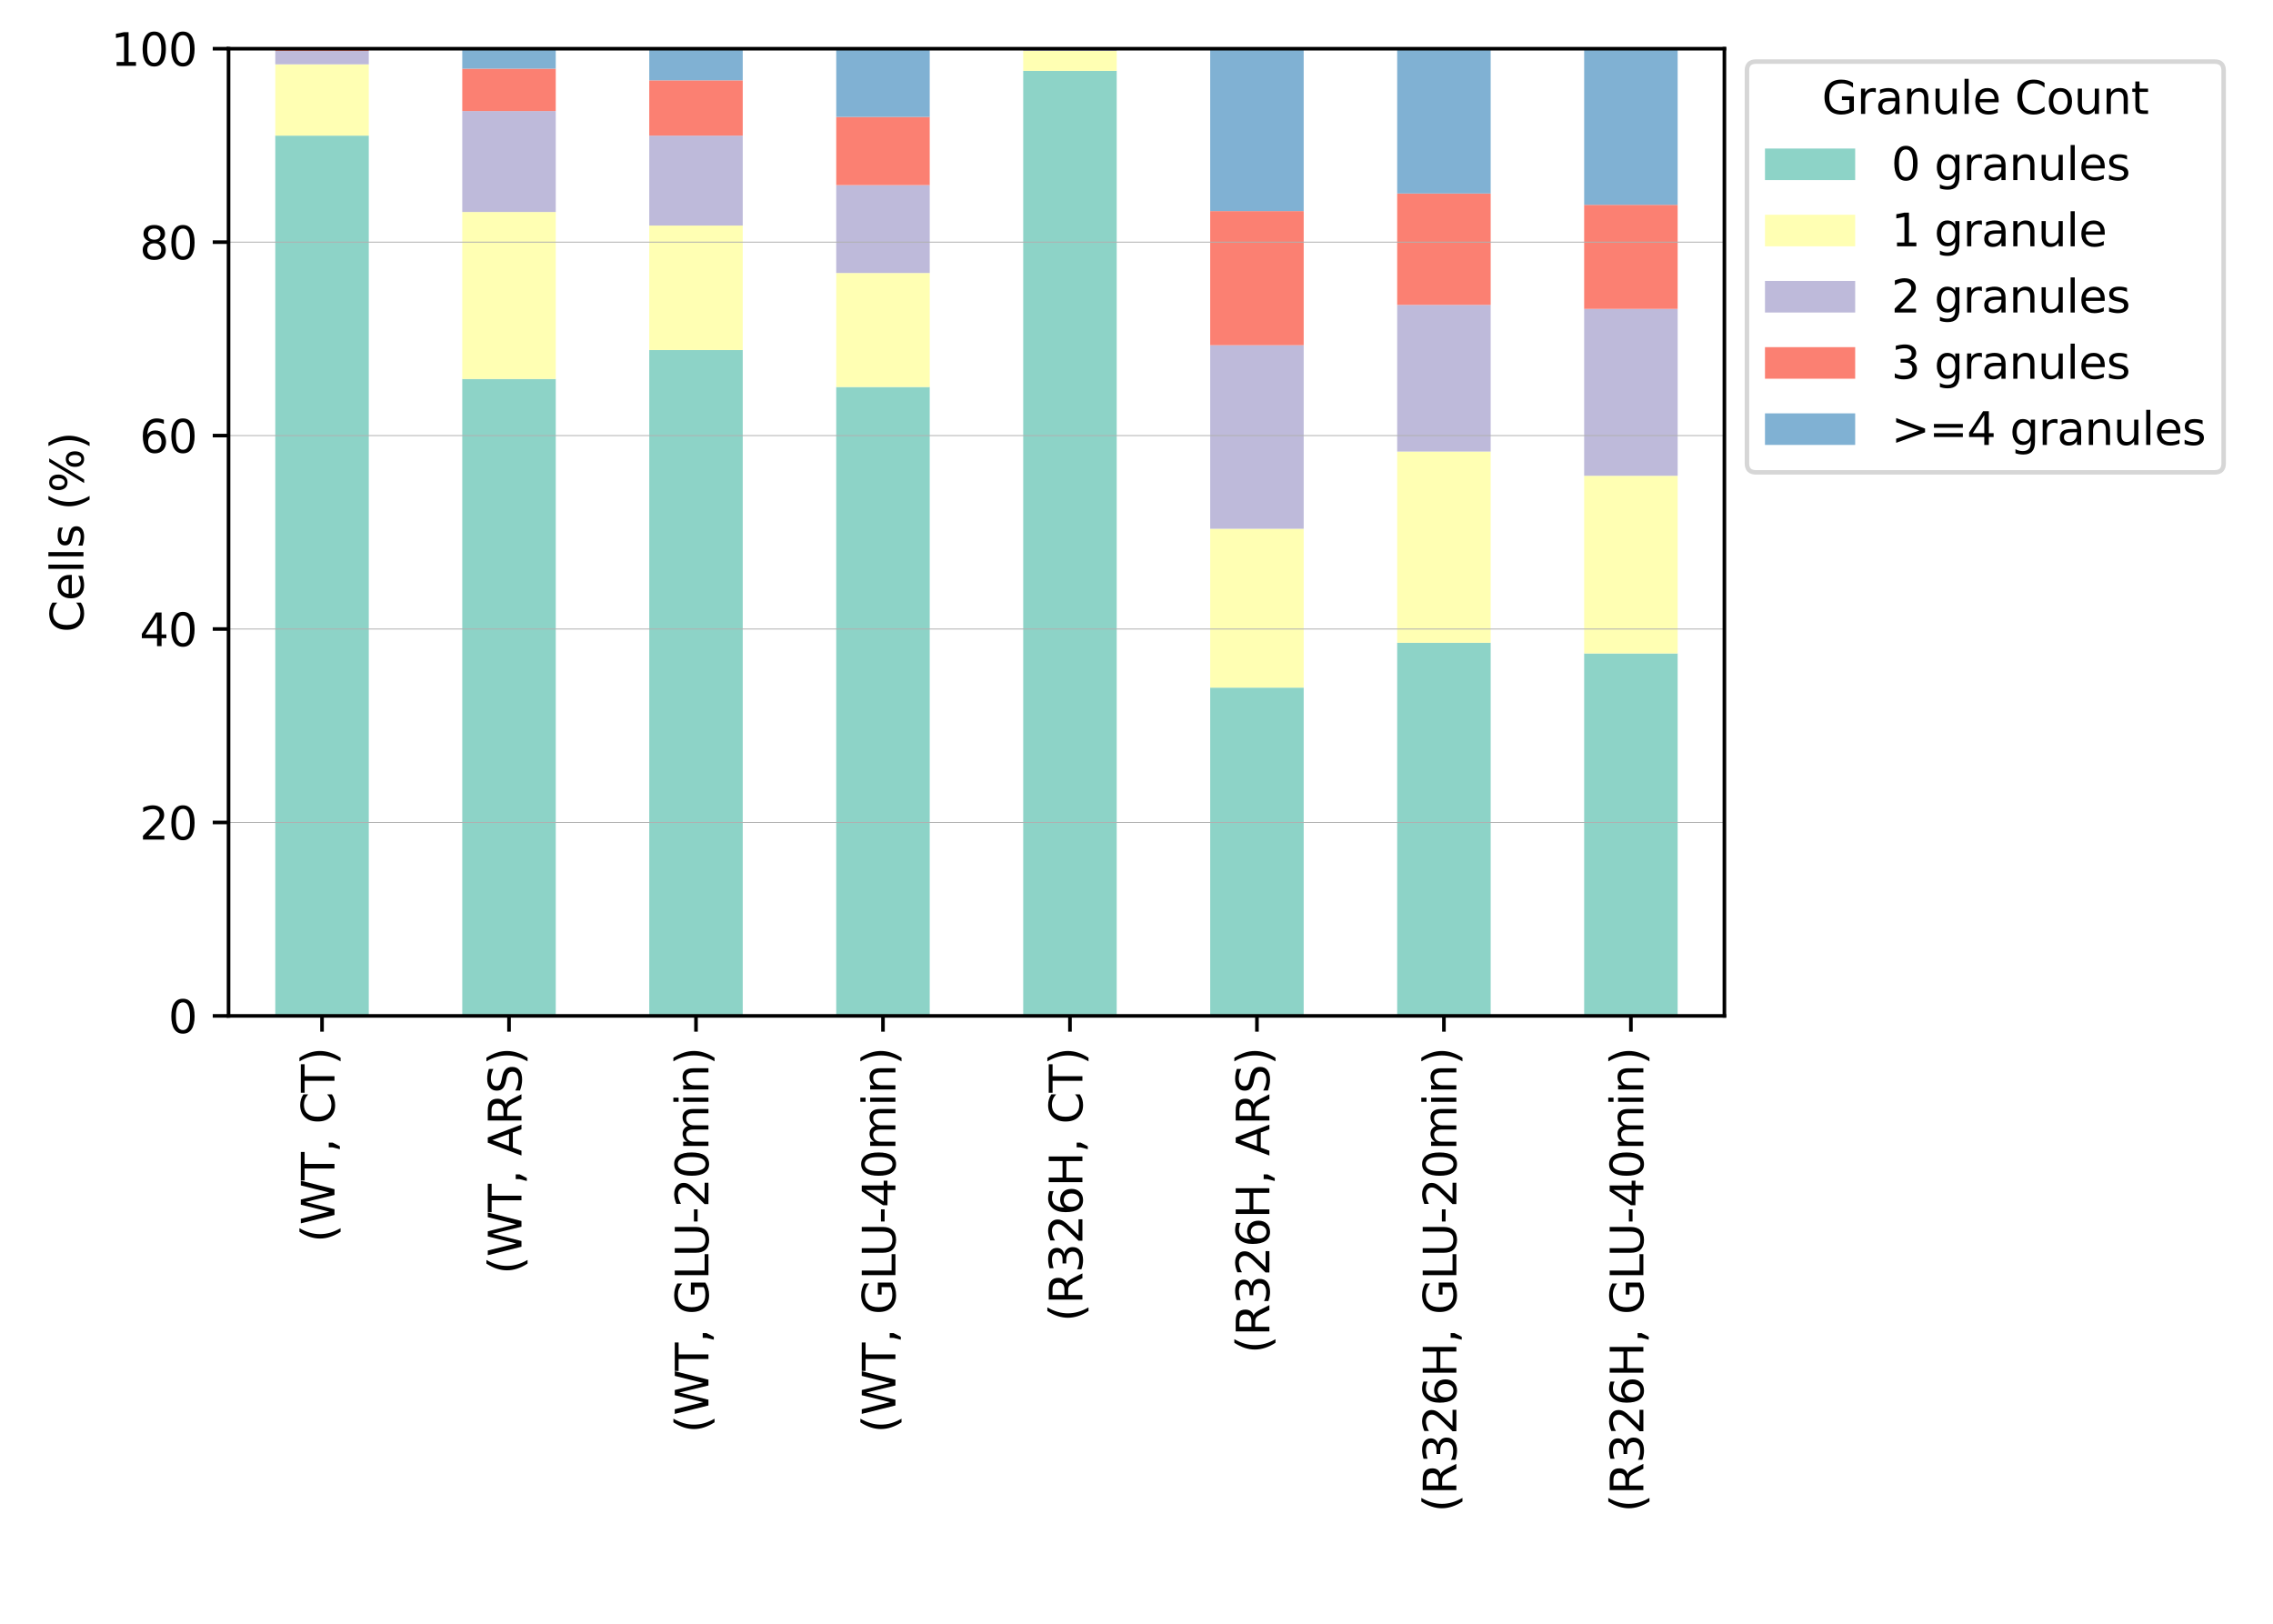 <?xml version="1.0" encoding="utf-8" standalone="no"?>
<!DOCTYPE svg PUBLIC "-//W3C//DTD SVG 1.1//EN"
  "http://www.w3.org/Graphics/SVG/1.1/DTD/svg11.dtd">
<svg xmlns:xlink="http://www.w3.org/1999/xlink" width="504pt" height="360pt" viewBox="0 0 504 360" xmlns="http://www.w3.org/2000/svg" version="1.1">
 <defs>
  <style type="text/css">*{stroke-linejoin: round; stroke-linecap: butt}</style>
 </defs>
 <g id="figure_1">
  <g id="patch_1">
   <path d="M 0 360 
L 504 360 
L 504 0 
L 0 0 
z
" style="fill: #ffffff"/>
  </g>
  <g id="axes_1">
   <g id="patch_2">
    <path d="M 50.675 225.231 
L 382.356 225.231 
L 382.356 10.8 
L 50.675 10.8 
z
" style="fill: #ffffff"/>
   </g>
   <g id="patch_3">
    <path d="M 61.04 225.231 
L 81.77 225.231 
L 81.77 30.069 
L 61.04 30.069 
z
" clip-path="url(#p837f4b0c49)" style="fill: #8dd3c7"/>
   </g>
   <g id="patch_4">
    <path d="M 102.5 225.231 
L 123.23 225.231 
L 123.23 84.027 
L 102.5 84.027 
z
" clip-path="url(#p837f4b0c49)" style="fill: #8dd3c7"/>
   </g>
   <g id="patch_5">
    <path d="M 143.96 225.231 
L 164.69 225.231 
L 164.69 77.604 
L 143.96 77.604 
z
" clip-path="url(#p837f4b0c49)" style="fill: #8dd3c7"/>
   </g>
   <g id="patch_6">
    <path d="M 185.421 225.231 
L 206.151 225.231 
L 206.151 85.799 
L 185.421 85.799 
z
" clip-path="url(#p837f4b0c49)" style="fill: #8dd3c7"/>
   </g>
   <g id="patch_7">
    <path d="M 226.881 225.231 
L 247.611 225.231 
L 247.611 15.707 
L 226.881 15.707 
z
" clip-path="url(#p837f4b0c49)" style="fill: #8dd3c7"/>
   </g>
   <g id="patch_8">
    <path d="M 268.341 225.231 
L 289.071 225.231 
L 289.071 152.45 
L 268.341 152.45 
z
" clip-path="url(#p837f4b0c49)" style="fill: #8dd3c7"/>
   </g>
   <g id="patch_9">
    <path d="M 309.801 225.231 
L 330.531 225.231 
L 330.531 142.504 
L 309.801 142.504 
z
" clip-path="url(#p837f4b0c49)" style="fill: #8dd3c7"/>
   </g>
   <g id="patch_10">
    <path d="M 351.261 225.231 
L 371.991 225.231 
L 371.991 144.869 
L 351.261 144.869 
z
" clip-path="url(#p837f4b0c49)" style="fill: #8dd3c7"/>
   </g>
   <g id="patch_11">
    <path d="M 61.04 30.069 
L 81.77 30.069 
L 81.77 14.259 
L 61.04 14.259 
z
" clip-path="url(#p837f4b0c49)" style="fill: #ffffb3"/>
   </g>
   <g id="patch_12">
    <path d="M 102.5 84.027 
L 123.23 84.027 
L 123.23 46.999 
L 102.5 46.999 
z
" clip-path="url(#p837f4b0c49)" style="fill: #ffffb3"/>
   </g>
   <g id="patch_13">
    <path d="M 143.96 77.604 
L 164.69 77.604 
L 164.69 50.007 
L 143.96 50.007 
z
" clip-path="url(#p837f4b0c49)" style="fill: #ffffb3"/>
   </g>
   <g id="patch_14">
    <path d="M 185.421 85.799 
L 206.151 85.799 
L 206.151 60.523 
L 185.421 60.523 
z
" clip-path="url(#p837f4b0c49)" style="fill: #ffffb3"/>
   </g>
   <g id="patch_15">
    <path d="M 226.881 15.707 
L 247.611 15.707 
L 247.611 11.291 
L 226.881 11.291 
z
" clip-path="url(#p837f4b0c49)" style="fill: #ffffb3"/>
   </g>
   <g id="patch_16">
    <path d="M 268.341 152.45 
L 289.071 152.45 
L 289.071 117.233 
L 268.341 117.233 
z
" clip-path="url(#p837f4b0c49)" style="fill: #ffffb3"/>
   </g>
   <g id="patch_17">
    <path d="M 309.801 142.504 
L 330.531 142.504 
L 330.531 100.112 
L 309.801 100.112 
z
" clip-path="url(#p837f4b0c49)" style="fill: #ffffb3"/>
   </g>
   <g id="patch_18">
    <path d="M 351.261 144.869 
L 371.991 144.869 
L 371.991 105.484 
L 351.261 105.484 
z
" clip-path="url(#p837f4b0c49)" style="fill: #ffffb3"/>
   </g>
   <g id="patch_19">
    <path d="M 61.04 14.259 
L 81.77 14.259 
L 81.77 11.294 
L 61.04 11.294 
z
" clip-path="url(#p837f4b0c49)" style="fill: #bebada"/>
   </g>
   <g id="patch_20">
    <path d="M 102.5 46.999 
L 123.23 46.999 
L 123.23 24.616 
L 102.5 24.616 
z
" clip-path="url(#p837f4b0c49)" style="fill: #bebada"/>
   </g>
   <g id="patch_21">
    <path d="M 143.96 50.007 
L 164.69 50.007 
L 164.69 30.075 
L 143.96 30.075 
z
" clip-path="url(#p837f4b0c49)" style="fill: #bebada"/>
   </g>
   <g id="patch_22">
    <path d="M 185.421 60.523 
L 206.151 60.523 
L 206.151 41.048 
L 185.421 41.048 
z
" clip-path="url(#p837f4b0c49)" style="fill: #bebada"/>
   </g>
   <g id="patch_23">
    <path d="M 226.881 11.291 
L 247.611 11.291 
L 247.611 10.8 
L 226.881 10.8 
z
" clip-path="url(#p837f4b0c49)" style="fill: #bebada"/>
   </g>
   <g id="patch_24">
    <path d="M 268.341 117.233 
L 289.071 117.233 
L 289.071 76.538 
L 268.341 76.538 
z
" clip-path="url(#p837f4b0c49)" style="fill: #bebada"/>
   </g>
   <g id="patch_25">
    <path d="M 309.801 100.112 
L 330.531 100.112 
L 330.531 67.598 
L 309.801 67.598 
z
" clip-path="url(#p837f4b0c49)" style="fill: #bebada"/>
   </g>
   <g id="patch_26">
    <path d="M 351.261 105.484 
L 371.991 105.484 
L 371.991 68.486 
L 351.261 68.486 
z
" clip-path="url(#p837f4b0c49)" style="fill: #bebada"/>
   </g>
   <g id="patch_27">
    <path d="M 61.04 11.294 
L 81.77 11.294 
L 81.77 11.047 
L 61.04 11.047 
z
" clip-path="url(#p837f4b0c49)" style="fill: #fb8072"/>
   </g>
   <g id="patch_28">
    <path d="M 102.5 24.616 
L 123.23 24.616 
L 123.23 15.221 
L 102.5 15.221 
z
" clip-path="url(#p837f4b0c49)" style="fill: #fb8072"/>
   </g>
   <g id="patch_29">
    <path d="M 143.96 30.075 
L 164.69 30.075 
L 164.69 17.809 
L 143.96 17.809 
z
" clip-path="url(#p837f4b0c49)" style="fill: #fb8072"/>
   </g>
   <g id="patch_30">
    <path d="M 185.421 41.048 
L 206.151 41.048 
L 206.151 25.924 
L 185.421 25.924 
z
" clip-path="url(#p837f4b0c49)" style="fill: #fb8072"/>
   </g>
   <g id="patch_31">
    <path d="M 226.881 225.231 
L 247.611 225.231 
L 247.611 225.231 
L 226.881 225.231 
z
" clip-path="url(#p837f4b0c49)" style="fill: #fb8072"/>
   </g>
   <g id="patch_32">
    <path d="M 268.341 76.538 
L 289.071 76.538 
L 289.071 46.799 
L 268.341 46.799 
z
" clip-path="url(#p837f4b0c49)" style="fill: #fb8072"/>
   </g>
   <g id="patch_33">
    <path d="M 309.801 67.598 
L 330.531 67.598 
L 330.531 42.903 
L 309.801 42.903 
z
" clip-path="url(#p837f4b0c49)" style="fill: #fb8072"/>
   </g>
   <g id="patch_34">
    <path d="M 351.261 68.486 
L 371.991 68.486 
L 371.991 45.411 
L 351.261 45.411 
z
" clip-path="url(#p837f4b0c49)" style="fill: #fb8072"/>
   </g>
   <g id="patch_35">
    <path d="M 61.04 11.047 
L 81.77 11.047 
L 81.77 10.8 
L 61.04 10.8 
z
" clip-path="url(#p837f4b0c49)" style="fill: #80b1d3"/>
   </g>
   <g id="patch_36">
    <path d="M 102.5 15.221 
L 123.23 15.221 
L 123.23 10.8 
L 102.5 10.8 
z
" clip-path="url(#p837f4b0c49)" style="fill: #80b1d3"/>
   </g>
   <g id="patch_37">
    <path d="M 143.96 17.809 
L 164.69 17.809 
L 164.69 10.8 
L 143.96 10.8 
z
" clip-path="url(#p837f4b0c49)" style="fill: #80b1d3"/>
   </g>
   <g id="patch_38">
    <path d="M 185.421 25.924 
L 206.151 25.924 
L 206.151 10.8 
L 185.421 10.8 
z
" clip-path="url(#p837f4b0c49)" style="fill: #80b1d3"/>
   </g>
   <g id="patch_39">
    <path d="M 226.881 225.231 
L 247.611 225.231 
L 247.611 225.231 
L 226.881 225.231 
z
" clip-path="url(#p837f4b0c49)" style="fill: #80b1d3"/>
   </g>
   <g id="patch_40">
    <path d="M 268.341 46.799 
L 289.071 46.799 
L 289.071 10.8 
L 268.341 10.8 
z
" clip-path="url(#p837f4b0c49)" style="fill: #80b1d3"/>
   </g>
   <g id="patch_41">
    <path d="M 309.801 42.903 
L 330.531 42.903 
L 330.531 10.8 
L 309.801 10.8 
z
" clip-path="url(#p837f4b0c49)" style="fill: #80b1d3"/>
   </g>
   <g id="patch_42">
    <path d="M 351.261 45.411 
L 371.991 45.411 
L 371.991 10.8 
L 351.261 10.8 
z
" clip-path="url(#p837f4b0c49)" style="fill: #80b1d3"/>
   </g>
   <g id="matplotlib.axis_1">
    <g id="xtick_1">
     <g id="line2d_1">
      <defs>
       <path id="m5088eb1b05" d="M 0 0 
L 0 3.5 
" style="stroke: #000000; stroke-width: 0.8"/>
      </defs>
      <g>
       <use xlink:href="#m5088eb1b05" x="71.405" y="225.231" style="stroke: #000000; stroke-width: 0.8"/>
      </g>
     </g>
     <g id="text_1">
      <!-- (WT, CT) -->
      <g transform="translate(74.164 275.477) rotate(-90) scale(0.1 -0.1)">
       <defs>
        <path id="DejaVuSans-28" d="M 1984 4856 
Q 1566 4138 1362 3434 
Q 1159 2731 1159 2009 
Q 1159 1288 1364 580 
Q 1569 -128 1984 -844 
L 1484 -844 
Q 1016 -109 783 600 
Q 550 1309 550 2009 
Q 550 2706 781 3412 
Q 1013 4119 1484 4856 
L 1984 4856 
z
" transform="scale(0.016)"/>
        <path id="DejaVuSans-57" d="M 213 4666 
L 850 4666 
L 1831 722 
L 2809 4666 
L 3519 4666 
L 4500 722 
L 5478 4666 
L 6119 4666 
L 4947 0 
L 4153 0 
L 3169 4050 
L 2175 0 
L 1381 0 
L 213 4666 
z
" transform="scale(0.016)"/>
        <path id="DejaVuSans-54" d="M -19 4666 
L 3928 4666 
L 3928 4134 
L 2272 4134 
L 2272 0 
L 1638 0 
L 1638 4134 
L -19 4134 
L -19 4666 
z
" transform="scale(0.016)"/>
        <path id="DejaVuSans-2c" d="M 750 794 
L 1409 794 
L 1409 256 
L 897 -744 
L 494 -744 
L 750 256 
L 750 794 
z
" transform="scale(0.016)"/>
        <path id="DejaVuSans-20" transform="scale(0.016)"/>
        <path id="DejaVuSans-43" d="M 4122 4306 
L 4122 3641 
Q 3803 3938 3442 4084 
Q 3081 4231 2675 4231 
Q 1875 4231 1450 3742 
Q 1025 3253 1025 2328 
Q 1025 1406 1450 917 
Q 1875 428 2675 428 
Q 3081 428 3442 575 
Q 3803 722 4122 1019 
L 4122 359 
Q 3791 134 3420 21 
Q 3050 -91 2638 -91 
Q 1578 -91 968 557 
Q 359 1206 359 2328 
Q 359 3453 968 4101 
Q 1578 4750 2638 4750 
Q 3056 4750 3426 4639 
Q 3797 4528 4122 4306 
z
" transform="scale(0.016)"/>
        <path id="DejaVuSans-29" d="M 513 4856 
L 1013 4856 
Q 1481 4119 1714 3412 
Q 1947 2706 1947 2009 
Q 1947 1309 1714 600 
Q 1481 -109 1013 -844 
L 513 -844 
Q 928 -128 1133 580 
Q 1338 1288 1338 2009 
Q 1338 2731 1133 3434 
Q 928 4138 513 4856 
z
" transform="scale(0.016)"/>
       </defs>
       <use xlink:href="#DejaVuSans-28"/>
       <use xlink:href="#DejaVuSans-57" x="39.014"/>
       <use xlink:href="#DejaVuSans-54" x="137.891"/>
       <use xlink:href="#DejaVuSans-2c" x="198.975"/>
       <use xlink:href="#DejaVuSans-20" x="230.762"/>
       <use xlink:href="#DejaVuSans-43" x="262.549"/>
       <use xlink:href="#DejaVuSans-54" x="332.373"/>
       <use xlink:href="#DejaVuSans-29" x="393.457"/>
      </g>
     </g>
    </g>
    <g id="xtick_2">
     <g id="line2d_2">
      <g>
       <use xlink:href="#m5088eb1b05" x="112.865" y="225.231" style="stroke: #000000; stroke-width: 0.8"/>
      </g>
     </g>
     <g id="text_2">
      <!-- (WT, ARS) -->
      <g transform="translate(115.625 282.523) rotate(-90) scale(0.1 -0.1)">
       <defs>
        <path id="DejaVuSans-41" d="M 2188 4044 
L 1331 1722 
L 3047 1722 
L 2188 4044 
z
M 1831 4666 
L 2547 4666 
L 4325 0 
L 3669 0 
L 3244 1197 
L 1141 1197 
L 716 0 
L 50 0 
L 1831 4666 
z
" transform="scale(0.016)"/>
        <path id="DejaVuSans-52" d="M 2841 2188 
Q 3044 2119 3236 1894 
Q 3428 1669 3622 1275 
L 4263 0 
L 3584 0 
L 2988 1197 
Q 2756 1666 2539 1819 
Q 2322 1972 1947 1972 
L 1259 1972 
L 1259 0 
L 628 0 
L 628 4666 
L 2053 4666 
Q 2853 4666 3247 4331 
Q 3641 3997 3641 3322 
Q 3641 2881 3436 2590 
Q 3231 2300 2841 2188 
z
M 1259 4147 
L 1259 2491 
L 2053 2491 
Q 2509 2491 2742 2702 
Q 2975 2913 2975 3322 
Q 2975 3731 2742 3939 
Q 2509 4147 2053 4147 
L 1259 4147 
z
" transform="scale(0.016)"/>
        <path id="DejaVuSans-53" d="M 3425 4513 
L 3425 3897 
Q 3066 4069 2747 4153 
Q 2428 4238 2131 4238 
Q 1616 4238 1336 4038 
Q 1056 3838 1056 3469 
Q 1056 3159 1242 3001 
Q 1428 2844 1947 2747 
L 2328 2669 
Q 3034 2534 3370 2195 
Q 3706 1856 3706 1288 
Q 3706 609 3251 259 
Q 2797 -91 1919 -91 
Q 1588 -91 1214 -16 
Q 841 59 441 206 
L 441 856 
Q 825 641 1194 531 
Q 1563 422 1919 422 
Q 2459 422 2753 634 
Q 3047 847 3047 1241 
Q 3047 1584 2836 1778 
Q 2625 1972 2144 2069 
L 1759 2144 
Q 1053 2284 737 2584 
Q 422 2884 422 3419 
Q 422 4038 858 4394 
Q 1294 4750 2059 4750 
Q 2388 4750 2728 4690 
Q 3069 4631 3425 4513 
z
" transform="scale(0.016)"/>
       </defs>
       <use xlink:href="#DejaVuSans-28"/>
       <use xlink:href="#DejaVuSans-57" x="39.014"/>
       <use xlink:href="#DejaVuSans-54" x="137.891"/>
       <use xlink:href="#DejaVuSans-2c" x="198.975"/>
       <use xlink:href="#DejaVuSans-20" x="230.762"/>
       <use xlink:href="#DejaVuSans-41" x="262.549"/>
       <use xlink:href="#DejaVuSans-52" x="330.957"/>
       <use xlink:href="#DejaVuSans-53" x="400.439"/>
       <use xlink:href="#DejaVuSans-29" x="463.916"/>
      </g>
     </g>
    </g>
    <g id="xtick_3">
     <g id="line2d_3">
      <g>
       <use xlink:href="#m5088eb1b05" x="154.325" y="225.231" style="stroke: #000000; stroke-width: 0.8"/>
      </g>
     </g>
     <g id="text_3">
      <!-- (WT, GLU-20min) -->
      <g transform="translate(157.085 317.714) rotate(-90) scale(0.1 -0.1)">
       <defs>
        <path id="DejaVuSans-47" d="M 3809 666 
L 3809 1919 
L 2778 1919 
L 2778 2438 
L 4434 2438 
L 4434 434 
Q 4069 175 3628 42 
Q 3188 -91 2688 -91 
Q 1594 -91 976 548 
Q 359 1188 359 2328 
Q 359 3472 976 4111 
Q 1594 4750 2688 4750 
Q 3144 4750 3555 4637 
Q 3966 4525 4313 4306 
L 4313 3634 
Q 3963 3931 3569 4081 
Q 3175 4231 2741 4231 
Q 1884 4231 1454 3753 
Q 1025 3275 1025 2328 
Q 1025 1384 1454 906 
Q 1884 428 2741 428 
Q 3075 428 3337 486 
Q 3600 544 3809 666 
z
" transform="scale(0.016)"/>
        <path id="DejaVuSans-4c" d="M 628 4666 
L 1259 4666 
L 1259 531 
L 3531 531 
L 3531 0 
L 628 0 
L 628 4666 
z
" transform="scale(0.016)"/>
        <path id="DejaVuSans-55" d="M 556 4666 
L 1191 4666 
L 1191 1831 
Q 1191 1081 1462 751 
Q 1734 422 2344 422 
Q 2950 422 3222 751 
Q 3494 1081 3494 1831 
L 3494 4666 
L 4128 4666 
L 4128 1753 
Q 4128 841 3676 375 
Q 3225 -91 2344 -91 
Q 1459 -91 1007 375 
Q 556 841 556 1753 
L 556 4666 
z
" transform="scale(0.016)"/>
        <path id="DejaVuSans-2d" d="M 313 2009 
L 1997 2009 
L 1997 1497 
L 313 1497 
L 313 2009 
z
" transform="scale(0.016)"/>
        <path id="DejaVuSans-32" d="M 1228 531 
L 3431 531 
L 3431 0 
L 469 0 
L 469 531 
Q 828 903 1448 1529 
Q 2069 2156 2228 2338 
Q 2531 2678 2651 2914 
Q 2772 3150 2772 3378 
Q 2772 3750 2511 3984 
Q 2250 4219 1831 4219 
Q 1534 4219 1204 4116 
Q 875 4013 500 3803 
L 500 4441 
Q 881 4594 1212 4672 
Q 1544 4750 1819 4750 
Q 2544 4750 2975 4387 
Q 3406 4025 3406 3419 
Q 3406 3131 3298 2873 
Q 3191 2616 2906 2266 
Q 2828 2175 2409 1742 
Q 1991 1309 1228 531 
z
" transform="scale(0.016)"/>
        <path id="DejaVuSans-30" d="M 2034 4250 
Q 1547 4250 1301 3770 
Q 1056 3291 1056 2328 
Q 1056 1369 1301 889 
Q 1547 409 2034 409 
Q 2525 409 2770 889 
Q 3016 1369 3016 2328 
Q 3016 3291 2770 3770 
Q 2525 4250 2034 4250 
z
M 2034 4750 
Q 2819 4750 3233 4129 
Q 3647 3509 3647 2328 
Q 3647 1150 3233 529 
Q 2819 -91 2034 -91 
Q 1250 -91 836 529 
Q 422 1150 422 2328 
Q 422 3509 836 4129 
Q 1250 4750 2034 4750 
z
" transform="scale(0.016)"/>
        <path id="DejaVuSans-6d" d="M 3328 2828 
Q 3544 3216 3844 3400 
Q 4144 3584 4550 3584 
Q 5097 3584 5394 3201 
Q 5691 2819 5691 2113 
L 5691 0 
L 5113 0 
L 5113 2094 
Q 5113 2597 4934 2840 
Q 4756 3084 4391 3084 
Q 3944 3084 3684 2787 
Q 3425 2491 3425 1978 
L 3425 0 
L 2847 0 
L 2847 2094 
Q 2847 2600 2669 2842 
Q 2491 3084 2119 3084 
Q 1678 3084 1418 2786 
Q 1159 2488 1159 1978 
L 1159 0 
L 581 0 
L 581 3500 
L 1159 3500 
L 1159 2956 
Q 1356 3278 1631 3431 
Q 1906 3584 2284 3584 
Q 2666 3584 2933 3390 
Q 3200 3197 3328 2828 
z
" transform="scale(0.016)"/>
        <path id="DejaVuSans-69" d="M 603 3500 
L 1178 3500 
L 1178 0 
L 603 0 
L 603 3500 
z
M 603 4863 
L 1178 4863 
L 1178 4134 
L 603 4134 
L 603 4863 
z
" transform="scale(0.016)"/>
        <path id="DejaVuSans-6e" d="M 3513 2113 
L 3513 0 
L 2938 0 
L 2938 2094 
Q 2938 2591 2744 2837 
Q 2550 3084 2163 3084 
Q 1697 3084 1428 2787 
Q 1159 2491 1159 1978 
L 1159 0 
L 581 0 
L 581 3500 
L 1159 3500 
L 1159 2956 
Q 1366 3272 1645 3428 
Q 1925 3584 2291 3584 
Q 2894 3584 3203 3211 
Q 3513 2838 3513 2113 
z
" transform="scale(0.016)"/>
       </defs>
       <use xlink:href="#DejaVuSans-28"/>
       <use xlink:href="#DejaVuSans-57" x="39.014"/>
       <use xlink:href="#DejaVuSans-54" x="137.891"/>
       <use xlink:href="#DejaVuSans-2c" x="198.975"/>
       <use xlink:href="#DejaVuSans-20" x="230.762"/>
       <use xlink:href="#DejaVuSans-47" x="262.549"/>
       <use xlink:href="#DejaVuSans-4c" x="340.039"/>
       <use xlink:href="#DejaVuSans-55" x="390.752"/>
       <use xlink:href="#DejaVuSans-2d" x="463.945"/>
       <use xlink:href="#DejaVuSans-32" x="500.029"/>
       <use xlink:href="#DejaVuSans-30" x="563.652"/>
       <use xlink:href="#DejaVuSans-6d" x="627.275"/>
       <use xlink:href="#DejaVuSans-69" x="724.688"/>
       <use xlink:href="#DejaVuSans-6e" x="752.471"/>
       <use xlink:href="#DejaVuSans-29" x="815.85"/>
      </g>
     </g>
    </g>
    <g id="xtick_4">
     <g id="line2d_4">
      <g>
       <use xlink:href="#m5088eb1b05" x="195.786" y="225.231" style="stroke: #000000; stroke-width: 0.8"/>
      </g>
     </g>
     <g id="text_4">
      <!-- (WT, GLU-40min) -->
      <g transform="translate(198.545 317.714) rotate(-90) scale(0.1 -0.1)">
       <defs>
        <path id="DejaVuSans-34" d="M 2419 4116 
L 825 1625 
L 2419 1625 
L 2419 4116 
z
M 2253 4666 
L 3047 4666 
L 3047 1625 
L 3713 1625 
L 3713 1100 
L 3047 1100 
L 3047 0 
L 2419 0 
L 2419 1100 
L 313 1100 
L 313 1709 
L 2253 4666 
z
" transform="scale(0.016)"/>
       </defs>
       <use xlink:href="#DejaVuSans-28"/>
       <use xlink:href="#DejaVuSans-57" x="39.014"/>
       <use xlink:href="#DejaVuSans-54" x="137.891"/>
       <use xlink:href="#DejaVuSans-2c" x="198.975"/>
       <use xlink:href="#DejaVuSans-20" x="230.762"/>
       <use xlink:href="#DejaVuSans-47" x="262.549"/>
       <use xlink:href="#DejaVuSans-4c" x="340.039"/>
       <use xlink:href="#DejaVuSans-55" x="390.752"/>
       <use xlink:href="#DejaVuSans-2d" x="463.945"/>
       <use xlink:href="#DejaVuSans-34" x="500.029"/>
       <use xlink:href="#DejaVuSans-30" x="563.652"/>
       <use xlink:href="#DejaVuSans-6d" x="627.275"/>
       <use xlink:href="#DejaVuSans-69" x="724.688"/>
       <use xlink:href="#DejaVuSans-6e" x="752.471"/>
       <use xlink:href="#DejaVuSans-29" x="815.85"/>
      </g>
     </g>
    </g>
    <g id="xtick_5">
     <g id="line2d_5">
      <g>
       <use xlink:href="#m5088eb1b05" x="237.246" y="225.231" style="stroke: #000000; stroke-width: 0.8"/>
      </g>
     </g>
     <g id="text_5">
      <!-- (R326H, CT) -->
      <g transform="translate(240.005 293.038) rotate(-90) scale(0.1 -0.1)">
       <defs>
        <path id="DejaVuSans-33" d="M 2597 2516 
Q 3050 2419 3304 2112 
Q 3559 1806 3559 1356 
Q 3559 666 3084 287 
Q 2609 -91 1734 -91 
Q 1441 -91 1130 -33 
Q 819 25 488 141 
L 488 750 
Q 750 597 1062 519 
Q 1375 441 1716 441 
Q 2309 441 2620 675 
Q 2931 909 2931 1356 
Q 2931 1769 2642 2001 
Q 2353 2234 1838 2234 
L 1294 2234 
L 1294 2753 
L 1863 2753 
Q 2328 2753 2575 2939 
Q 2822 3125 2822 3475 
Q 2822 3834 2567 4026 
Q 2313 4219 1838 4219 
Q 1578 4219 1281 4162 
Q 984 4106 628 3988 
L 628 4550 
Q 988 4650 1302 4700 
Q 1616 4750 1894 4750 
Q 2613 4750 3031 4423 
Q 3450 4097 3450 3541 
Q 3450 3153 3228 2886 
Q 3006 2619 2597 2516 
z
" transform="scale(0.016)"/>
        <path id="DejaVuSans-36" d="M 2113 2584 
Q 1688 2584 1439 2293 
Q 1191 2003 1191 1497 
Q 1191 994 1439 701 
Q 1688 409 2113 409 
Q 2538 409 2786 701 
Q 3034 994 3034 1497 
Q 3034 2003 2786 2293 
Q 2538 2584 2113 2584 
z
M 3366 4563 
L 3366 3988 
Q 3128 4100 2886 4159 
Q 2644 4219 2406 4219 
Q 1781 4219 1451 3797 
Q 1122 3375 1075 2522 
Q 1259 2794 1537 2939 
Q 1816 3084 2150 3084 
Q 2853 3084 3261 2657 
Q 3669 2231 3669 1497 
Q 3669 778 3244 343 
Q 2819 -91 2113 -91 
Q 1303 -91 875 529 
Q 447 1150 447 2328 
Q 447 3434 972 4092 
Q 1497 4750 2381 4750 
Q 2619 4750 2861 4703 
Q 3103 4656 3366 4563 
z
" transform="scale(0.016)"/>
        <path id="DejaVuSans-48" d="M 628 4666 
L 1259 4666 
L 1259 2753 
L 3553 2753 
L 3553 4666 
L 4184 4666 
L 4184 0 
L 3553 0 
L 3553 2222 
L 1259 2222 
L 1259 0 
L 628 0 
L 628 4666 
z
" transform="scale(0.016)"/>
       </defs>
       <use xlink:href="#DejaVuSans-28"/>
       <use xlink:href="#DejaVuSans-52" x="39.014"/>
       <use xlink:href="#DejaVuSans-33" x="108.496"/>
       <use xlink:href="#DejaVuSans-32" x="172.119"/>
       <use xlink:href="#DejaVuSans-36" x="235.742"/>
       <use xlink:href="#DejaVuSans-48" x="299.365"/>
       <use xlink:href="#DejaVuSans-2c" x="374.561"/>
       <use xlink:href="#DejaVuSans-20" x="406.348"/>
       <use xlink:href="#DejaVuSans-43" x="438.135"/>
       <use xlink:href="#DejaVuSans-54" x="507.959"/>
       <use xlink:href="#DejaVuSans-29" x="569.043"/>
      </g>
     </g>
    </g>
    <g id="xtick_6">
     <g id="line2d_6">
      <g>
       <use xlink:href="#m5088eb1b05" x="278.706" y="225.231" style="stroke: #000000; stroke-width: 0.8"/>
      </g>
     </g>
     <g id="text_6">
      <!-- (R326H, ARS) -->
      <g transform="translate(281.465 300.084) rotate(-90) scale(0.1 -0.1)">
       <use xlink:href="#DejaVuSans-28"/>
       <use xlink:href="#DejaVuSans-52" x="39.014"/>
       <use xlink:href="#DejaVuSans-33" x="108.496"/>
       <use xlink:href="#DejaVuSans-32" x="172.119"/>
       <use xlink:href="#DejaVuSans-36" x="235.742"/>
       <use xlink:href="#DejaVuSans-48" x="299.365"/>
       <use xlink:href="#DejaVuSans-2c" x="374.561"/>
       <use xlink:href="#DejaVuSans-20" x="406.348"/>
       <use xlink:href="#DejaVuSans-41" x="438.135"/>
       <use xlink:href="#DejaVuSans-52" x="506.543"/>
       <use xlink:href="#DejaVuSans-53" x="576.025"/>
       <use xlink:href="#DejaVuSans-29" x="639.502"/>
      </g>
     </g>
    </g>
    <g id="xtick_7">
     <g id="line2d_7">
      <g>
       <use xlink:href="#m5088eb1b05" x="320.166" y="225.231" style="stroke: #000000; stroke-width: 0.8"/>
      </g>
     </g>
     <g id="text_7">
      <!-- (R326H, GLU-20min) -->
      <g transform="translate(322.925 335.275) rotate(-90) scale(0.1 -0.1)">
       <use xlink:href="#DejaVuSans-28"/>
       <use xlink:href="#DejaVuSans-52" x="39.014"/>
       <use xlink:href="#DejaVuSans-33" x="108.496"/>
       <use xlink:href="#DejaVuSans-32" x="172.119"/>
       <use xlink:href="#DejaVuSans-36" x="235.742"/>
       <use xlink:href="#DejaVuSans-48" x="299.365"/>
       <use xlink:href="#DejaVuSans-2c" x="374.561"/>
       <use xlink:href="#DejaVuSans-20" x="406.348"/>
       <use xlink:href="#DejaVuSans-47" x="438.135"/>
       <use xlink:href="#DejaVuSans-4c" x="515.625"/>
       <use xlink:href="#DejaVuSans-55" x="566.338"/>
       <use xlink:href="#DejaVuSans-2d" x="639.531"/>
       <use xlink:href="#DejaVuSans-32" x="675.615"/>
       <use xlink:href="#DejaVuSans-30" x="739.238"/>
       <use xlink:href="#DejaVuSans-6d" x="802.861"/>
       <use xlink:href="#DejaVuSans-69" x="900.273"/>
       <use xlink:href="#DejaVuSans-6e" x="928.057"/>
       <use xlink:href="#DejaVuSans-29" x="991.436"/>
      </g>
     </g>
    </g>
    <g id="xtick_8">
     <g id="line2d_8">
      <g>
       <use xlink:href="#m5088eb1b05" x="361.626" y="225.231" style="stroke: #000000; stroke-width: 0.8"/>
      </g>
     </g>
     <g id="text_8">
      <!-- (R326H, GLU-40min) -->
      <g transform="translate(364.386 335.275) rotate(-90) scale(0.1 -0.1)">
       <use xlink:href="#DejaVuSans-28"/>
       <use xlink:href="#DejaVuSans-52" x="39.014"/>
       <use xlink:href="#DejaVuSans-33" x="108.496"/>
       <use xlink:href="#DejaVuSans-32" x="172.119"/>
       <use xlink:href="#DejaVuSans-36" x="235.742"/>
       <use xlink:href="#DejaVuSans-48" x="299.365"/>
       <use xlink:href="#DejaVuSans-2c" x="374.561"/>
       <use xlink:href="#DejaVuSans-20" x="406.348"/>
       <use xlink:href="#DejaVuSans-47" x="438.135"/>
       <use xlink:href="#DejaVuSans-4c" x="515.625"/>
       <use xlink:href="#DejaVuSans-55" x="566.338"/>
       <use xlink:href="#DejaVuSans-2d" x="639.531"/>
       <use xlink:href="#DejaVuSans-34" x="675.615"/>
       <use xlink:href="#DejaVuSans-30" x="739.238"/>
       <use xlink:href="#DejaVuSans-6d" x="802.861"/>
       <use xlink:href="#DejaVuSans-69" x="900.273"/>
       <use xlink:href="#DejaVuSans-6e" x="928.057"/>
       <use xlink:href="#DejaVuSans-29" x="991.436"/>
      </g>
     </g>
    </g>
   </g>
   <g id="matplotlib.axis_2">
    <g id="ytick_1">
     <g id="line2d_9">
      <path d="M 50.675 225.231 
L 382.356 225.231 
" clip-path="url(#p837f4b0c49)" style="fill: none; stroke: #b0b0b0; stroke-width: 0.2; stroke-linecap: square"/>
     </g>
     <g id="line2d_10">
      <defs>
       <path id="m11b1c4a31b" d="M 0 0 
L -3.5 0 
" style="stroke: #000000; stroke-width: 0.8"/>
      </defs>
      <g>
       <use xlink:href="#m11b1c4a31b" x="50.675" y="225.231" style="stroke: #000000; stroke-width: 0.8"/>
      </g>
     </g>
     <g id="text_9">
      <!-- 0 -->
      <g transform="translate(37.312 229.03) scale(0.1 -0.1)">
       <use xlink:href="#DejaVuSans-30"/>
      </g>
     </g>
    </g>
    <g id="ytick_2">
     <g id="line2d_11">
      <path d="M 50.675 182.345 
L 382.356 182.345 
" clip-path="url(#p837f4b0c49)" style="fill: none; stroke: #b0b0b0; stroke-width: 0.2; stroke-linecap: square"/>
     </g>
     <g id="line2d_12">
      <g>
       <use xlink:href="#m11b1c4a31b" x="50.675" y="182.345" style="stroke: #000000; stroke-width: 0.8"/>
      </g>
     </g>
     <g id="text_10">
      <!-- 20 -->
      <g transform="translate(30.95 186.144) scale(0.1 -0.1)">
       <use xlink:href="#DejaVuSans-32"/>
       <use xlink:href="#DejaVuSans-30" x="63.623"/>
      </g>
     </g>
    </g>
    <g id="ytick_3">
     <g id="line2d_13">
      <path d="M 50.675 139.459 
L 382.356 139.459 
" clip-path="url(#p837f4b0c49)" style="fill: none; stroke: #b0b0b0; stroke-width: 0.2; stroke-linecap: square"/>
     </g>
     <g id="line2d_14">
      <g>
       <use xlink:href="#m11b1c4a31b" x="50.675" y="139.459" style="stroke: #000000; stroke-width: 0.8"/>
      </g>
     </g>
     <g id="text_11">
      <!-- 40 -->
      <g transform="translate(30.95 143.258) scale(0.1 -0.1)">
       <use xlink:href="#DejaVuSans-34"/>
       <use xlink:href="#DejaVuSans-30" x="63.623"/>
      </g>
     </g>
    </g>
    <g id="ytick_4">
     <g id="line2d_15">
      <path d="M 50.675 96.573 
L 382.356 96.573 
" clip-path="url(#p837f4b0c49)" style="fill: none; stroke: #b0b0b0; stroke-width: 0.2; stroke-linecap: square"/>
     </g>
     <g id="line2d_16">
      <g>
       <use xlink:href="#m11b1c4a31b" x="50.675" y="96.573" style="stroke: #000000; stroke-width: 0.8"/>
      </g>
     </g>
     <g id="text_12">
      <!-- 60 -->
      <g transform="translate(30.95 100.372) scale(0.1 -0.1)">
       <use xlink:href="#DejaVuSans-36"/>
       <use xlink:href="#DejaVuSans-30" x="63.623"/>
      </g>
     </g>
    </g>
    <g id="ytick_5">
     <g id="line2d_17">
      <path d="M 50.675 53.686 
L 382.356 53.686 
" clip-path="url(#p837f4b0c49)" style="fill: none; stroke: #b0b0b0; stroke-width: 0.2; stroke-linecap: square"/>
     </g>
     <g id="line2d_18">
      <g>
       <use xlink:href="#m11b1c4a31b" x="50.675" y="53.686" style="stroke: #000000; stroke-width: 0.8"/>
      </g>
     </g>
     <g id="text_13">
      <!-- 80 -->
      <g transform="translate(30.95 57.485) scale(0.1 -0.1)">
       <defs>
        <path id="DejaVuSans-38" d="M 2034 2216 
Q 1584 2216 1326 1975 
Q 1069 1734 1069 1313 
Q 1069 891 1326 650 
Q 1584 409 2034 409 
Q 2484 409 2743 651 
Q 3003 894 3003 1313 
Q 3003 1734 2745 1975 
Q 2488 2216 2034 2216 
z
M 1403 2484 
Q 997 2584 770 2862 
Q 544 3141 544 3541 
Q 544 4100 942 4425 
Q 1341 4750 2034 4750 
Q 2731 4750 3128 4425 
Q 3525 4100 3525 3541 
Q 3525 3141 3298 2862 
Q 3072 2584 2669 2484 
Q 3125 2378 3379 2068 
Q 3634 1759 3634 1313 
Q 3634 634 3220 271 
Q 2806 -91 2034 -91 
Q 1263 -91 848 271 
Q 434 634 434 1313 
Q 434 1759 690 2068 
Q 947 2378 1403 2484 
z
M 1172 3481 
Q 1172 3119 1398 2916 
Q 1625 2713 2034 2713 
Q 2441 2713 2670 2916 
Q 2900 3119 2900 3481 
Q 2900 3844 2670 4047 
Q 2441 4250 2034 4250 
Q 1625 4250 1398 4047 
Q 1172 3844 1172 3481 
z
" transform="scale(0.016)"/>
       </defs>
       <use xlink:href="#DejaVuSans-38"/>
       <use xlink:href="#DejaVuSans-30" x="63.623"/>
      </g>
     </g>
    </g>
    <g id="ytick_6">
     <g id="line2d_19">
      <path d="M 50.675 10.8 
L 382.356 10.8 
" clip-path="url(#p837f4b0c49)" style="fill: none; stroke: #b0b0b0; stroke-width: 0.2; stroke-linecap: square"/>
     </g>
     <g id="line2d_20">
      <g>
       <use xlink:href="#m11b1c4a31b" x="50.675" y="10.8" style="stroke: #000000; stroke-width: 0.8"/>
      </g>
     </g>
     <g id="text_14">
      <!-- 100 -->
      <g transform="translate(24.587 14.599) scale(0.1 -0.1)">
       <defs>
        <path id="DejaVuSans-31" d="M 794 531 
L 1825 531 
L 1825 4091 
L 703 3866 
L 703 4441 
L 1819 4666 
L 2450 4666 
L 2450 531 
L 3481 531 
L 3481 0 
L 794 0 
L 794 531 
z
" transform="scale(0.016)"/>
       </defs>
       <use xlink:href="#DejaVuSans-31"/>
       <use xlink:href="#DejaVuSans-30" x="63.623"/>
       <use xlink:href="#DejaVuSans-30" x="127.246"/>
      </g>
     </g>
    </g>
    <g id="text_15">
     <!-- Cells (%) -->
     <g transform="translate(18.508 140.208) rotate(-90) scale(0.1 -0.1)">
      <defs>
       <path id="DejaVuSans-65" d="M 3597 1894 
L 3597 1613 
L 953 1613 
Q 991 1019 1311 708 
Q 1631 397 2203 397 
Q 2534 397 2845 478 
Q 3156 559 3463 722 
L 3463 178 
Q 3153 47 2828 -22 
Q 2503 -91 2169 -91 
Q 1331 -91 842 396 
Q 353 884 353 1716 
Q 353 2575 817 3079 
Q 1281 3584 2069 3584 
Q 2775 3584 3186 3129 
Q 3597 2675 3597 1894 
z
M 3022 2063 
Q 3016 2534 2758 2815 
Q 2500 3097 2075 3097 
Q 1594 3097 1305 2825 
Q 1016 2553 972 2059 
L 3022 2063 
z
" transform="scale(0.016)"/>
       <path id="DejaVuSans-6c" d="M 603 4863 
L 1178 4863 
L 1178 0 
L 603 0 
L 603 4863 
z
" transform="scale(0.016)"/>
       <path id="DejaVuSans-73" d="M 2834 3397 
L 2834 2853 
Q 2591 2978 2328 3040 
Q 2066 3103 1784 3103 
Q 1356 3103 1142 2972 
Q 928 2841 928 2578 
Q 928 2378 1081 2264 
Q 1234 2150 1697 2047 
L 1894 2003 
Q 2506 1872 2764 1633 
Q 3022 1394 3022 966 
Q 3022 478 2636 193 
Q 2250 -91 1575 -91 
Q 1294 -91 989 -36 
Q 684 19 347 128 
L 347 722 
Q 666 556 975 473 
Q 1284 391 1588 391 
Q 1994 391 2212 530 
Q 2431 669 2431 922 
Q 2431 1156 2273 1281 
Q 2116 1406 1581 1522 
L 1381 1569 
Q 847 1681 609 1914 
Q 372 2147 372 2553 
Q 372 3047 722 3315 
Q 1072 3584 1716 3584 
Q 2034 3584 2315 3537 
Q 2597 3491 2834 3397 
z
" transform="scale(0.016)"/>
       <path id="DejaVuSans-25" d="M 4653 2053 
Q 4381 2053 4226 1822 
Q 4072 1591 4072 1178 
Q 4072 772 4226 539 
Q 4381 306 4653 306 
Q 4919 306 5073 539 
Q 5228 772 5228 1178 
Q 5228 1588 5073 1820 
Q 4919 2053 4653 2053 
z
M 4653 2450 
Q 5147 2450 5437 2106 
Q 5728 1763 5728 1178 
Q 5728 594 5436 251 
Q 5144 -91 4653 -91 
Q 4153 -91 3862 251 
Q 3572 594 3572 1178 
Q 3572 1766 3864 2108 
Q 4156 2450 4653 2450 
z
M 1428 4353 
Q 1159 4353 1004 4120 
Q 850 3888 850 3481 
Q 850 3069 1003 2837 
Q 1156 2606 1428 2606 
Q 1700 2606 1854 2837 
Q 2009 3069 2009 3481 
Q 2009 3884 1853 4118 
Q 1697 4353 1428 4353 
z
M 4250 4750 
L 4750 4750 
L 1831 -91 
L 1331 -91 
L 4250 4750 
z
M 1428 4750 
Q 1922 4750 2215 4408 
Q 2509 4066 2509 3481 
Q 2509 2891 2217 2550 
Q 1925 2209 1428 2209 
Q 931 2209 642 2551 
Q 353 2894 353 3481 
Q 353 4063 643 4406 
Q 934 4750 1428 4750 
z
" transform="scale(0.016)"/>
      </defs>
      <use xlink:href="#DejaVuSans-43"/>
      <use xlink:href="#DejaVuSans-65" x="69.824"/>
      <use xlink:href="#DejaVuSans-6c" x="131.348"/>
      <use xlink:href="#DejaVuSans-6c" x="159.131"/>
      <use xlink:href="#DejaVuSans-73" x="186.914"/>
      <use xlink:href="#DejaVuSans-20" x="239.014"/>
      <use xlink:href="#DejaVuSans-28" x="270.801"/>
      <use xlink:href="#DejaVuSans-25" x="309.814"/>
      <use xlink:href="#DejaVuSans-29" x="404.834"/>
     </g>
    </g>
   </g>
   <g id="patch_43">
    <path d="M 50.675 225.231 
L 50.675 10.8 
" style="fill: none; stroke: #000000; stroke-width: 0.8; stroke-linejoin: miter; stroke-linecap: square"/>
   </g>
   <g id="patch_44">
    <path d="M 382.356 225.231 
L 382.356 10.8 
" style="fill: none; stroke: #000000; stroke-width: 0.8; stroke-linejoin: miter; stroke-linecap: square"/>
   </g>
   <g id="patch_45">
    <path d="M 50.675 225.231 
L 382.356 225.231 
" style="fill: none; stroke: #000000; stroke-width: 0.8; stroke-linejoin: miter; stroke-linecap: square"/>
   </g>
   <g id="patch_46">
    <path d="M 50.675 10.8 
L 382.356 10.8 
" style="fill: none; stroke: #000000; stroke-width: 0.8; stroke-linejoin: miter; stroke-linecap: square"/>
   </g>
   <g id="legend_1">
    <g id="patch_47">
     <path d="M 389.356 104.724 
L 491.059 104.724 
Q 493.059 104.724 493.059 102.724 
L 493.059 15.656 
Q 493.059 13.656 491.059 13.656 
L 389.356 13.656 
Q 387.356 13.656 387.356 15.656 
L 387.356 102.724 
Q 387.356 104.724 389.356 104.724 
z
" style="fill: #ffffff; opacity: 0.8; stroke: #cccccc; stroke-linejoin: miter"/>
    </g>
    <g id="text_16">
     <!-- Granule Count -->
     <g transform="translate(403.973 25.254) scale(0.1 -0.1)">
      <defs>
       <path id="DejaVuSans-72" d="M 2631 2963 
Q 2534 3019 2420 3045 
Q 2306 3072 2169 3072 
Q 1681 3072 1420 2755 
Q 1159 2438 1159 1844 
L 1159 0 
L 581 0 
L 581 3500 
L 1159 3500 
L 1159 2956 
Q 1341 3275 1631 3429 
Q 1922 3584 2338 3584 
Q 2397 3584 2469 3576 
Q 2541 3569 2628 3553 
L 2631 2963 
z
" transform="scale(0.016)"/>
       <path id="DejaVuSans-61" d="M 2194 1759 
Q 1497 1759 1228 1600 
Q 959 1441 959 1056 
Q 959 750 1161 570 
Q 1363 391 1709 391 
Q 2188 391 2477 730 
Q 2766 1069 2766 1631 
L 2766 1759 
L 2194 1759 
z
M 3341 1997 
L 3341 0 
L 2766 0 
L 2766 531 
Q 2569 213 2275 61 
Q 1981 -91 1556 -91 
Q 1019 -91 701 211 
Q 384 513 384 1019 
Q 384 1609 779 1909 
Q 1175 2209 1959 2209 
L 2766 2209 
L 2766 2266 
Q 2766 2663 2505 2880 
Q 2244 3097 1772 3097 
Q 1472 3097 1187 3025 
Q 903 2953 641 2809 
L 641 3341 
Q 956 3463 1253 3523 
Q 1550 3584 1831 3584 
Q 2591 3584 2966 3190 
Q 3341 2797 3341 1997 
z
" transform="scale(0.016)"/>
       <path id="DejaVuSans-75" d="M 544 1381 
L 544 3500 
L 1119 3500 
L 1119 1403 
Q 1119 906 1312 657 
Q 1506 409 1894 409 
Q 2359 409 2629 706 
Q 2900 1003 2900 1516 
L 2900 3500 
L 3475 3500 
L 3475 0 
L 2900 0 
L 2900 538 
Q 2691 219 2414 64 
Q 2138 -91 1772 -91 
Q 1169 -91 856 284 
Q 544 659 544 1381 
z
M 1991 3584 
L 1991 3584 
z
" transform="scale(0.016)"/>
       <path id="DejaVuSans-6f" d="M 1959 3097 
Q 1497 3097 1228 2736 
Q 959 2375 959 1747 
Q 959 1119 1226 758 
Q 1494 397 1959 397 
Q 2419 397 2687 759 
Q 2956 1122 2956 1747 
Q 2956 2369 2687 2733 
Q 2419 3097 1959 3097 
z
M 1959 3584 
Q 2709 3584 3137 3096 
Q 3566 2609 3566 1747 
Q 3566 888 3137 398 
Q 2709 -91 1959 -91 
Q 1206 -91 779 398 
Q 353 888 353 1747 
Q 353 2609 779 3096 
Q 1206 3584 1959 3584 
z
" transform="scale(0.016)"/>
       <path id="DejaVuSans-74" d="M 1172 4494 
L 1172 3500 
L 2356 3500 
L 2356 3053 
L 1172 3053 
L 1172 1153 
Q 1172 725 1289 603 
Q 1406 481 1766 481 
L 2356 481 
L 2356 0 
L 1766 0 
Q 1100 0 847 248 
Q 594 497 594 1153 
L 594 3053 
L 172 3053 
L 172 3500 
L 594 3500 
L 594 4494 
L 1172 4494 
z
" transform="scale(0.016)"/>
      </defs>
      <use xlink:href="#DejaVuSans-47"/>
      <use xlink:href="#DejaVuSans-72" x="77.49"/>
      <use xlink:href="#DejaVuSans-61" x="118.604"/>
      <use xlink:href="#DejaVuSans-6e" x="179.883"/>
      <use xlink:href="#DejaVuSans-75" x="243.262"/>
      <use xlink:href="#DejaVuSans-6c" x="306.641"/>
      <use xlink:href="#DejaVuSans-65" x="334.424"/>
      <use xlink:href="#DejaVuSans-20" x="395.947"/>
      <use xlink:href="#DejaVuSans-43" x="427.734"/>
      <use xlink:href="#DejaVuSans-6f" x="497.559"/>
      <use xlink:href="#DejaVuSans-75" x="558.74"/>
      <use xlink:href="#DejaVuSans-6e" x="622.119"/>
      <use xlink:href="#DejaVuSans-74" x="685.498"/>
     </g>
    </g>
    <g id="patch_48">
     <path d="M 391.356 39.932 
L 411.356 39.932 
L 411.356 32.932 
L 391.356 32.932 
z
" style="fill: #8dd3c7"/>
    </g>
    <g id="text_17">
     <!-- 0 granules -->
     <g transform="translate(419.356 39.932) scale(0.1 -0.1)">
      <defs>
       <path id="DejaVuSans-67" d="M 2906 1791 
Q 2906 2416 2648 2759 
Q 2391 3103 1925 3103 
Q 1463 3103 1205 2759 
Q 947 2416 947 1791 
Q 947 1169 1205 825 
Q 1463 481 1925 481 
Q 2391 481 2648 825 
Q 2906 1169 2906 1791 
z
M 3481 434 
Q 3481 -459 3084 -895 
Q 2688 -1331 1869 -1331 
Q 1566 -1331 1297 -1286 
Q 1028 -1241 775 -1147 
L 775 -588 
Q 1028 -725 1275 -790 
Q 1522 -856 1778 -856 
Q 2344 -856 2625 -561 
Q 2906 -266 2906 331 
L 2906 616 
Q 2728 306 2450 153 
Q 2172 0 1784 0 
Q 1141 0 747 490 
Q 353 981 353 1791 
Q 353 2603 747 3093 
Q 1141 3584 1784 3584 
Q 2172 3584 2450 3431 
Q 2728 3278 2906 2969 
L 2906 3500 
L 3481 3500 
L 3481 434 
z
" transform="scale(0.016)"/>
      </defs>
      <use xlink:href="#DejaVuSans-30"/>
      <use xlink:href="#DejaVuSans-20" x="63.623"/>
      <use xlink:href="#DejaVuSans-67" x="95.41"/>
      <use xlink:href="#DejaVuSans-72" x="158.887"/>
      <use xlink:href="#DejaVuSans-61" x="200"/>
      <use xlink:href="#DejaVuSans-6e" x="261.279"/>
      <use xlink:href="#DejaVuSans-75" x="324.658"/>
      <use xlink:href="#DejaVuSans-6c" x="388.037"/>
      <use xlink:href="#DejaVuSans-65" x="415.82"/>
      <use xlink:href="#DejaVuSans-73" x="477.344"/>
     </g>
    </g>
    <g id="patch_49">
     <path d="M 391.356 54.61 
L 411.356 54.61 
L 411.356 47.61 
L 391.356 47.61 
z
" style="fill: #ffffb3"/>
    </g>
    <g id="text_18">
     <!-- 1 granule -->
     <g transform="translate(419.356 54.61) scale(0.1 -0.1)">
      <use xlink:href="#DejaVuSans-31"/>
      <use xlink:href="#DejaVuSans-20" x="63.623"/>
      <use xlink:href="#DejaVuSans-67" x="95.41"/>
      <use xlink:href="#DejaVuSans-72" x="158.887"/>
      <use xlink:href="#DejaVuSans-61" x="200"/>
      <use xlink:href="#DejaVuSans-6e" x="261.279"/>
      <use xlink:href="#DejaVuSans-75" x="324.658"/>
      <use xlink:href="#DejaVuSans-6c" x="388.037"/>
      <use xlink:href="#DejaVuSans-65" x="415.82"/>
     </g>
    </g>
    <g id="patch_50">
     <path d="M 391.356 69.288 
L 411.356 69.288 
L 411.356 62.288 
L 391.356 62.288 
z
" style="fill: #bebada"/>
    </g>
    <g id="text_19">
     <!-- 2 granules -->
     <g transform="translate(419.356 69.288) scale(0.1 -0.1)">
      <use xlink:href="#DejaVuSans-32"/>
      <use xlink:href="#DejaVuSans-20" x="63.623"/>
      <use xlink:href="#DejaVuSans-67" x="95.41"/>
      <use xlink:href="#DejaVuSans-72" x="158.887"/>
      <use xlink:href="#DejaVuSans-61" x="200"/>
      <use xlink:href="#DejaVuSans-6e" x="261.279"/>
      <use xlink:href="#DejaVuSans-75" x="324.658"/>
      <use xlink:href="#DejaVuSans-6c" x="388.037"/>
      <use xlink:href="#DejaVuSans-65" x="415.82"/>
      <use xlink:href="#DejaVuSans-73" x="477.344"/>
     </g>
    </g>
    <g id="patch_51">
     <path d="M 391.356 83.967 
L 411.356 83.967 
L 411.356 76.967 
L 391.356 76.967 
z
" style="fill: #fb8072"/>
    </g>
    <g id="text_20">
     <!-- 3 granules -->
     <g transform="translate(419.356 83.967) scale(0.1 -0.1)">
      <use xlink:href="#DejaVuSans-33"/>
      <use xlink:href="#DejaVuSans-20" x="63.623"/>
      <use xlink:href="#DejaVuSans-67" x="95.41"/>
      <use xlink:href="#DejaVuSans-72" x="158.887"/>
      <use xlink:href="#DejaVuSans-61" x="200"/>
      <use xlink:href="#DejaVuSans-6e" x="261.279"/>
      <use xlink:href="#DejaVuSans-75" x="324.658"/>
      <use xlink:href="#DejaVuSans-6c" x="388.037"/>
      <use xlink:href="#DejaVuSans-65" x="415.82"/>
      <use xlink:href="#DejaVuSans-73" x="477.344"/>
     </g>
    </g>
    <g id="patch_52">
     <path d="M 391.356 98.645 
L 411.356 98.645 
L 411.356 91.645 
L 391.356 91.645 
z
" style="fill: #80b1d3"/>
    </g>
    <g id="text_21">
     <!-- &gt;=4 granules -->
     <g transform="translate(419.356 98.645) scale(0.1 -0.1)">
      <defs>
       <path id="DejaVuSans-3e" d="M 678 3150 
L 678 3719 
L 4684 2266 
L 4684 1747 
L 678 294 
L 678 863 
L 3897 2003 
L 678 3150 
z
" transform="scale(0.016)"/>
       <path id="DejaVuSans-3d" d="M 678 2906 
L 4684 2906 
L 4684 2381 
L 678 2381 
L 678 2906 
z
M 678 1631 
L 4684 1631 
L 4684 1100 
L 678 1100 
L 678 1631 
z
" transform="scale(0.016)"/>
      </defs>
      <use xlink:href="#DejaVuSans-3e"/>
      <use xlink:href="#DejaVuSans-3d" x="83.789"/>
      <use xlink:href="#DejaVuSans-34" x="167.578"/>
      <use xlink:href="#DejaVuSans-20" x="231.201"/>
      <use xlink:href="#DejaVuSans-67" x="262.988"/>
      <use xlink:href="#DejaVuSans-72" x="326.465"/>
      <use xlink:href="#DejaVuSans-61" x="367.578"/>
      <use xlink:href="#DejaVuSans-6e" x="428.857"/>
      <use xlink:href="#DejaVuSans-75" x="492.236"/>
      <use xlink:href="#DejaVuSans-6c" x="555.615"/>
      <use xlink:href="#DejaVuSans-65" x="583.398"/>
      <use xlink:href="#DejaVuSans-73" x="644.922"/>
     </g>
    </g>
   </g>
  </g>
 </g>
 <defs>
  <clipPath id="p837f4b0c49">
   <rect x="50.675" y="10.8" width="331.681" height="214.431"/>
  </clipPath>
 </defs>
</svg>
